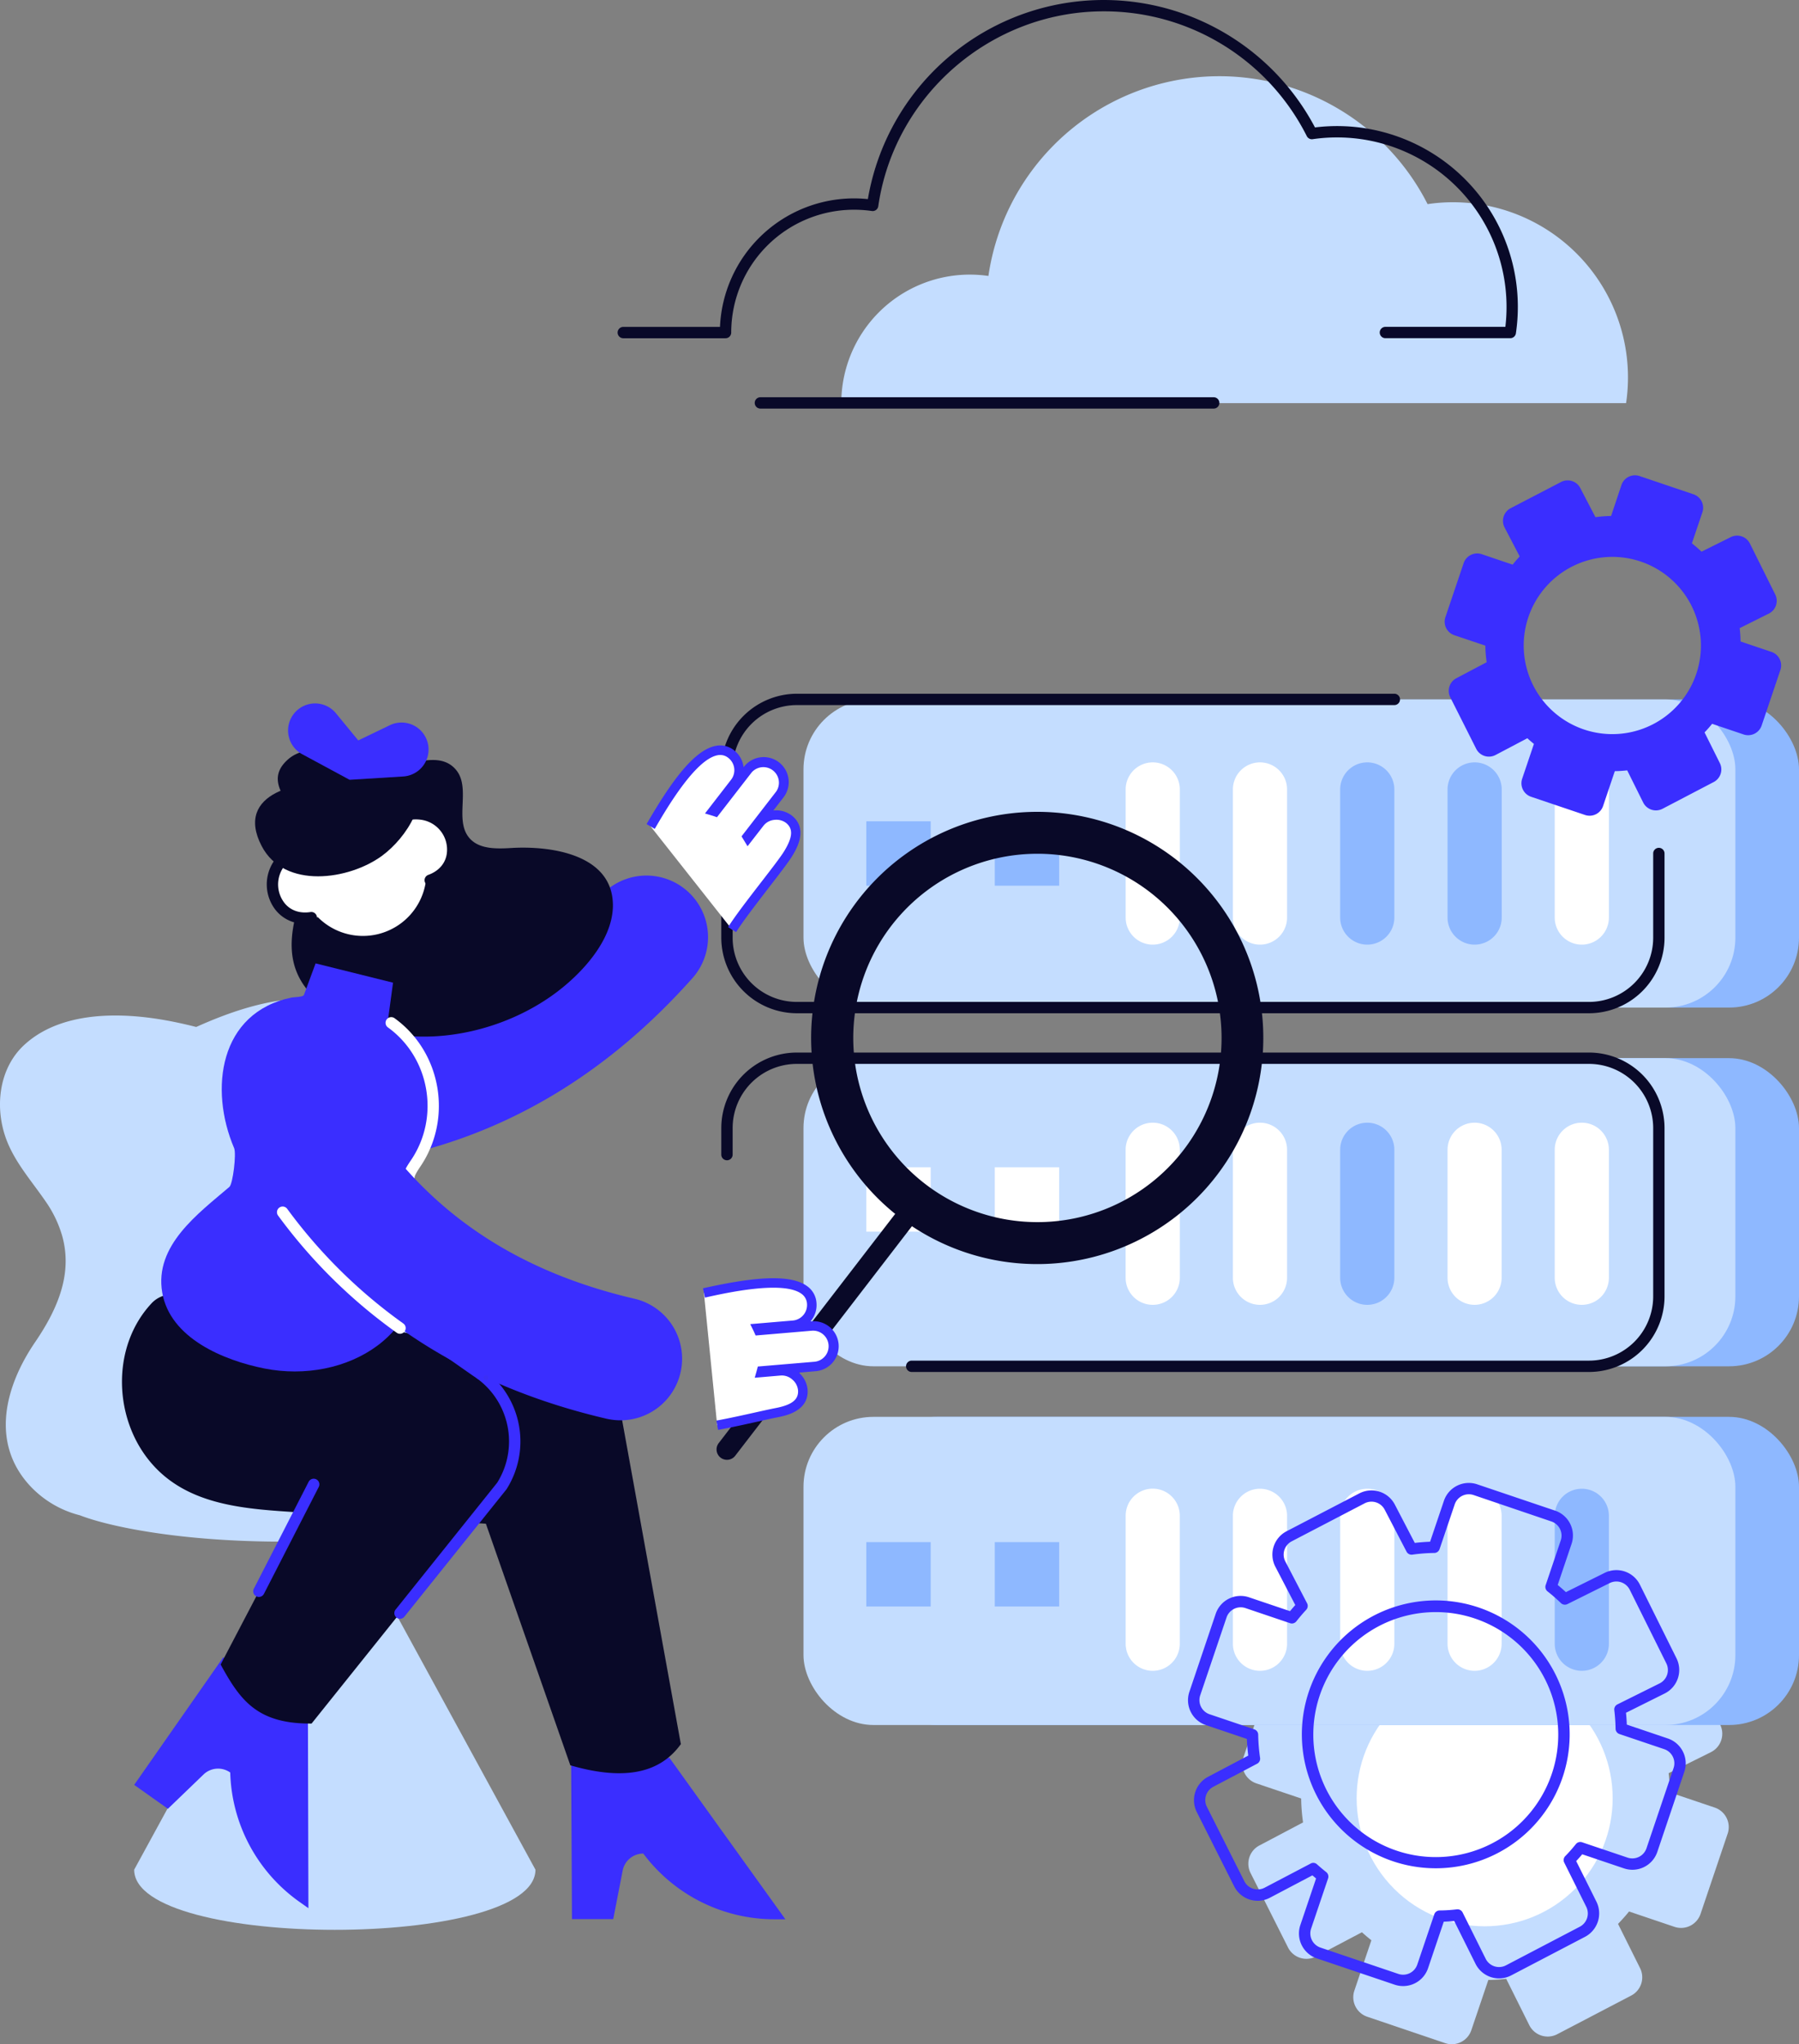 <svg xmlns="http://www.w3.org/2000/svg" viewBox="0 0 951.98 1081.52"><rect x="0" y="0" width="951.98" height="1081.52" fill="#808080" stroke="none"/><defs><style>.cls-1{fill:#c4ddff;}.cls-2{fill:#fff;}.cls-3{fill:#8eb8ff;}.cls-4{fill:#090928;}.cls-5{fill:#3a2eff;}.cls-6{fill:#3b2ff6;}</style></defs><g id="Layer_2" data-name="Layer 2"><g id="Ñëîé_1" data-name="Ñëîé 1"><path class="cls-1" d="M899.9,1012.58l14.32-42.4a10.9,10.9,0,0,0-6.83-13.82l-23.7-8a98.69,98.69,0,0,0-.7-10.19l22.34-11.11a10.9,10.9,0,0,0,4.91-14.61l-19.36-38.94a10.91,10.91,0,0,0-14.62-4.91l-22.39,11.13a96.91,96.91,0,0,0-7.32-6.38l8-23.7a10.89,10.89,0,0,0-6.84-13.81L806.5,821.92a10.9,10.9,0,0,0-13.81,6.84l-8,23.64a97.21,97.21,0,0,0-12,.92l-11.55-22.19a10.9,10.9,0,0,0-14.7-4.64l-38.58,20.08a10.89,10.89,0,0,0-4.64,14.69l11.52,22.14q-2.82,3-5.38,6.28l-23.64-8A10.89,10.89,0,0,0,672,888.53L658,929.74a10.91,10.91,0,0,0,6.84,13.82l23.7,8a96.92,96.92,0,0,0,1,12.66l-23.2,12.24A10.9,10.9,0,0,0,661.77,991l19.82,39.39a10.9,10.9,0,0,0,14.82,4.74l24.28-12.8c1.62,1.46,3.3,2.88,5,4.24l-9,26.65a10.89,10.89,0,0,0,6.84,13.81L764.77,1081a10.91,10.91,0,0,0,13.81-6.84l9-26.59c3.17,0,6.33-.25,9.46-.6l12.21,24.5a10.89,10.89,0,0,0,14.8,4.8l39.13-20.44a10.9,10.9,0,0,0,4.7-14.52l-11.66-23.4c2-2.1,4-4.28,5.82-6.57l24.07,8.13A10.89,10.89,0,0,0,899.9,1012.58Z"/><circle class="cls-2" cx="785.64" cy="951.43" r="67.74" transform="translate(-442.66 834.2) rotate(-45)"/><rect class="cls-3" x="458.85" y="370.05" width="493.13" height="163.04" rx="37"/><rect class="cls-3" x="458.85" y="559.85" width="493.13" height="163.04" rx="37"/><rect class="cls-3" x="458.85" y="749.64" width="493.13" height="163.04" rx="37"/><rect class="cls-1" x="425.18" y="370.05" width="493.13" height="163.04" rx="37"/><rect class="cls-1" x="425.18" y="559.85" width="493.13" height="163.04" rx="37"/><rect class="cls-2" x="458.42" y="617.59" width="34.07" height="34.07"/><rect class="cls-2" x="526.41" y="617.59" width="34.07" height="34.07"/><rect class="cls-3" x="458.42" y="434.54" width="34.07" height="34.07"/><rect class="cls-3" x="526.41" y="434.54" width="34.07" height="34.07"/><rect class="cls-1" x="425.18" y="749.64" width="493.13" height="163.04" rx="37"/><path class="cls-4" d="M840.82,536.1H421.69a40.05,40.05,0,0,1-40-40V407.05a40.05,40.05,0,0,1,40-40H737.85a3,3,0,0,1,0,6H421.69a34,34,0,0,0-34,34V496.1a34,34,0,0,0,34,34H840.82a34,34,0,0,0,34-34V451.57a3,3,0,0,1,6,0V496.1A40,40,0,0,1,840.82,536.1Z"/><path class="cls-4" d="M840.82,725.89H482.45a3,3,0,1,1,0-6H840.82a34,34,0,0,0,34-34v-89a34,34,0,0,0-34-34H421.69a34,34,0,0,0-34,34v14a3,3,0,0,1-6,0v-14a40,40,0,0,1,40-40H840.82a40,40,0,0,1,40,40v89A40,40,0,0,1,840.82,725.89Z"/><path class="cls-1" d="M32.89,653.83a61.9,61.9,0,0,0-8.82-18.28c-7.21-10.5-15.9-20.23-20.5-32.11-6.56-16.93-4.43-38,9.28-50.6,11.37-10.48,26.68-14.51,41.78-15.37,16.5-.91,33.23,1.82,49.2,5.89,18.26-8.2,38-14.87,58.13-15.15,21.33-.3,44.92,9.49,51.15,31.74,10.5,37.48-33.51,68.38-19.23,105.56,10.6,27.6,45.68,40.75,47.91,72.57.77,11.09-2.87,21.51-9.17,30.24,19.06,7.5,49.38-.66,79.42,3.08,5.2.65,7.15,3.66,7.61,7.05a12.14,12.14,0,0,1-8.63,13.1c-125.36,38.2-236.8,22.55-268.78,10.16A54.24,54.24,0,0,1,16.13,786.4c-21.48-22.94-13.45-53,2.43-76.26C31.39,691.35,38.29,673.05,32.89,653.83Z"/><path class="cls-1" d="M71,989.23c0,42.42,212.35,42.42,212.35,0l-87-159.48H158.06Z"/><path class="cls-5" d="M354.22,930l61.38,85.46h-5.87a86.71,86.71,0,0,1-69.33-34.77h0a11.1,11.1,0,0,0-10.9,9l-5,25.69-21.83,0L302.24,933Z"/><path class="cls-5" d="M146.78,618.21a33.4,33.4,0,0,0,4.93.3c83.91-1.21,156.16-35.19,214.72-101a32.59,32.59,0,1,0-48.69-43.34c-46.56,52.31-101.18,78.2-167,79.15a32.6,32.6,0,0,0-4,64.88Z"/><path class="cls-4" d="M80,689.78c-21,22.69-20,60.14-.64,83.48C99,797,130.47,798.38,159,800.24l69.61,4.55c13.39.88,27.34.71,40.63,2.66A44.16,44.16,0,1,0,282,720.07L173.55,696c-16.13-3.58-33.07-9.52-49.87-9.06a59.41,59.41,0,0,0-7.62.68c-9,1.4-17.49-3.54-26.37-2.68A14.67,14.67,0,0,0,80,689.78Z"/><path class="cls-4" d="M241.68,762,301.8,934c30.33,8.8,48.2,3.15,58.52-11.25l-.21-.93L327,739.18A44.16,44.16,0,1,0,241.68,762Z"/><path class="cls-4" d="M154.47,400.22c6-3.91,14.62-4.38,21.17-1.86,7,2.68,13,7.84,20.31,9.06,13,2.18,34.74-12.93,45.4-.07,8,9.66-1.13,26.45,7,36,5.18,6.08,14.47,5.77,22.44,5.3,20.42-1.2,53.15,3.23,53.54,29.89.29,19.16-17.46,37.7-32,48.05-33,23.55-82.94,31.07-118,7.52-29.21-19.63-20.67-45.32-10.28-72.43,4.63-12.09.54-20.43-6.64-30s-16.75-20-4.61-30.23A18.11,18.11,0,0,1,154.47,400.22Z"/><path class="cls-5" d="M207,541.13l-1.72-1.21,2.7-20L167,509.72s-6.13,16.57-6.17,16.69c-.45,1.18-5.36,1.13-6.52,1.37-38.36,7.92-43.69,48.54-30.41,79.7,1.24,2.91-.64,18.89-2.52,20.5-16.48,14.08-39.79,31-35.54,55.85,4.16,24.29,32.69,35.95,54,40.2,43.15,8.59,89.62-18.14,80.58-67.79-2.38-13-4-25.17-4.09-33.68,0-1.38,1.4-3.95,3.44-6.93C236.3,591.47,230.7,558.23,207,541.13Z"/><path class="cls-2" d="M216.4,625.6a3,3,0,0,1-3-3c0-1.39.45-3.5,4-8.64,15.53-22.78,10.09-54.35-12.12-70.37a3,3,0,1,1,3.51-4.87c24.83,17.91,30.91,53.17,13.56,78.62-2.68,3.94-2.9,5.17-2.92,5.3a3,3,0,0,1-3,3Z"/><circle class="cls-2" cx="192.06" cy="461.58" r="36.63" transform="translate(-240.03 210.09) rotate(-37.21)"/><path class="cls-4" d="M192.08,501.22a41.3,41.3,0,0,1-5.4-.37,39.6,39.6,0,1,1,5.4.37ZM192,427.94A33.66,33.66,0,0,0,158.74,457h0a33.63,33.63,0,1,0,37.88-28.76A34.54,34.54,0,0,0,192,427.94Z"/><path class="cls-2" d="M199.1,598.62q-6.78-9.68-12.79-20.35Z"/><path class="cls-5" d="M197.06,600.06c-4.55-6.48-8.89-13.4-12.93-20.57l4.36-2.45c3.95,7,8.21,13.81,12.66,20.15Z"/><path class="cls-2" d="M204.87,606.49q-3-3.86-5.77-7.87Z"/><path class="cls-5" d="M202.89,608c-2-2.58-3.95-5.25-5.83-8l4.09-2.87c1.85,2.64,3.77,5.25,5.7,7.78Z"/><path class="cls-5" d="M149.56,641.37c40.88,55.55,98.33,92.22,171.27,109.23.62.14,1.23.27,1.85.37a32.59,32.59,0,0,0,12.95-63.86c-56.22-13.11-99.28-39.6-130.76-80.62Z"/><path class="cls-2" d="M211.68,705.69a3,3,0,0,1-1.74-.55,278.2,278.2,0,0,1-62.79-62,3,3,0,0,1,4.83-3.56,271.91,271.91,0,0,0,61.44,60.66,3,3,0,0,1,.7,4.18A3,3,0,0,1,211.68,705.69Z"/><path class="cls-2" d="M224,467.43c6-2.17,14.46-8.64,15.37-15.3a18.93,18.93,0,0,0-16.19-21.33,22.38,22.38,0,0,0-6.44,0l-4.95,1.07Z"/><path class="cls-2" d="M227.67,465.71c6-2.16,10.8-6.92,11.71-13.58a18.93,18.93,0,0,0-16.19-21.33,22.38,22.38,0,0,0-6.44,0l-4.95,1.07Z"/><path class="cls-4" d="M227.67,468.71a3,3,0,0,1-1-5.83c5.49-2,9-6,9.75-11.16a15.94,15.94,0,0,0-13.63-18,19.41,19.41,0,0,0-5.49,0l-4.86,1.06a3,3,0,0,1-1.27-5.87l5-1.07.18,0a25.49,25.49,0,0,1,7.3-.06,21.93,21.93,0,0,1,18.76,24.71c-1,7.31-6.11,13.29-13.67,16A3,3,0,0,1,227.67,468.71Z"/><path class="cls-2" d="M168.87,485.16c-6.32,1.08-16.83-.44-20.89-5.81a18.94,18.94,0,0,1,3.67-26.53,22.6,22.6,0,0,1,5.63-3.11l4.84-1.49Z"/><path class="cls-2" d="M164.84,485.45c-6.32,1.08-12.8-.73-16.86-6.1a18.94,18.94,0,0,1,3.67-26.53,22.6,22.6,0,0,1,5.63-3.11l4.84-1.49Z"/><path class="cls-4" d="M161.39,488.75a19.45,19.45,0,0,1-15.8-7.59,22,22,0,0,1,4.25-30.73,25.49,25.49,0,0,1,6.39-3.53l.17-.06,4.84-1.49a3,3,0,0,1,1.77,5.74l-4.76,1.46a19.18,19.18,0,0,0-4.79,2.67,16,16,0,0,0-3.09,22.32c3.13,4.13,8.22,5.93,14,5a3,3,0,0,1,1,5.91A23.37,23.37,0,0,1,161.39,488.75Z"/><path class="cls-4" d="M219.17,406.63c9.36,16-4,36.54-16.95,46.11-17.45,12.85-51.72,17.94-63.74-5.08-14.86-28.49,21.13-35.75,41.85-32.53C208.83,419.56,219.16,406.63,219.17,406.63Z"/><path class="cls-5" d="M226.54,393.93h0a14.3,14.3,0,0,1-13.17,16.89L185,412.58,183,394.93l23.32-11.25A14.3,14.3,0,0,1,226.54,393.93Z"/><path class="cls-5" d="M155.08,378.21h0a14.29,14.29,0,0,0,4.86,20.85l25,13.49,9.3-15.14-16.44-20A14.29,14.29,0,0,0,155.08,378.21Z"/><path class="cls-5" d="M162.94,905.88l.26,103.72-4.79-3.39a86.74,86.74,0,0,1-36.58-68.4h0a11.1,11.1,0,0,0-14.08,1L88.86,957,71,944.35l47.11-67.47Z"/><path class="cls-4" d="M116.75,880.67c10.38,19,19.42,31.46,48.13,31.24L265.57,786.19a44.15,44.15,0,0,0-74.68-47.13Z"/><path class="cls-5" d="M254.21,729.93a2.94,2.94,0,0,1-1.75-.58c-.74-.53-1.5-1-2.27-1.53l-.11-.08-16.25-11.36a3,3,0,0,1,3.44-4.92l16.19,11.33c.85.54,1.7,1.11,2.52,1.71a3,3,0,0,1-1.77,5.43Z"/><path class="cls-5" d="M211.68,856.48a3,3,0,0,1-2.34-4.88l53.78-67.15a41.2,41.2,0,0,0-10.67-55.1A3,3,0,1,1,256,724.5a47.22,47.22,0,0,1,12.13,63.29,2.83,2.83,0,0,1-.2.28L214,855.35A3,3,0,0,1,211.68,856.48Z"/><path class="cls-5" d="M137,844.92a3,3,0,0,1-2.67-4.37l29-56.56a3,3,0,1,1,5.34,2.74l-29,56.55A3,3,0,0,1,137,844.92Z"/><path class="cls-6" d="M257.2,730.16a1.24,1.24,0,0,1,0-2.48,1.24,1.24,0,0,1,0,2.48Z"/><path class="cls-2" d="M610,690.37h0A14.32,14.32,0,0,1,595.65,676V608.28A14.32,14.32,0,0,1,610,594h0a14.32,14.32,0,0,1,14.33,14.33V676A14.32,14.32,0,0,1,610,690.37Z"/><path class="cls-2" d="M666.75,690.37h0A14.33,14.33,0,0,1,652.41,676V608.28A14.33,14.33,0,0,1,666.75,594h0a14.33,14.33,0,0,1,14.33,14.33V676A14.33,14.33,0,0,1,666.75,690.37Z"/><path class="cls-3" d="M723.52,690.37h0A14.33,14.33,0,0,1,709.18,676V608.28A14.33,14.33,0,0,1,723.52,594h0a14.33,14.33,0,0,1,14.33,14.33V676A14.33,14.33,0,0,1,723.52,690.37Z"/><path class="cls-2" d="M780.28,690.37h0A14.33,14.33,0,0,1,766,676V608.28A14.33,14.33,0,0,1,780.28,594h0a14.33,14.33,0,0,1,14.34,14.33V676A14.33,14.33,0,0,1,780.28,690.37Z"/><path class="cls-2" d="M837.05,690.37h0A14.32,14.32,0,0,1,822.72,676V608.28A14.32,14.32,0,0,1,837.05,594h0a14.32,14.32,0,0,1,14.33,14.33V676A14.32,14.32,0,0,1,837.05,690.37Z"/><path class="cls-2" d="M610,884h0a14.32,14.32,0,0,1-14.33-14.33V802A14.33,14.33,0,0,1,610,787.62h0A14.33,14.33,0,0,1,624.31,802v67.76A14.32,14.32,0,0,1,610,884Z"/><path class="cls-2" d="M666.75,884h0a14.33,14.33,0,0,1-14.34-14.33V802a14.34,14.34,0,0,1,14.34-14.33h0A14.34,14.34,0,0,1,681.08,802v67.76A14.33,14.33,0,0,1,666.75,884Z"/><path class="cls-2" d="M723.52,884h0a14.33,14.33,0,0,1-14.34-14.33V802a14.34,14.34,0,0,1,14.34-14.33h0A14.34,14.34,0,0,1,737.85,802v67.76A14.33,14.33,0,0,1,723.52,884Z"/><path class="cls-2" d="M780.28,884h0A14.33,14.33,0,0,1,766,869.71V802a14.34,14.34,0,0,1,14.33-14.33h0A14.34,14.34,0,0,1,794.62,802v67.76A14.33,14.33,0,0,1,780.28,884Z"/><path class="cls-3" d="M837.05,884h0a14.32,14.32,0,0,1-14.33-14.33V802a14.33,14.33,0,0,1,14.33-14.33h0A14.33,14.33,0,0,1,851.38,802v67.76A14.32,14.32,0,0,1,837.05,884Z"/><path class="cls-2" d="M610,499.79h0a14.33,14.33,0,0,1-14.33-14.34V417.69A14.33,14.33,0,0,1,610,403.36h0a14.33,14.33,0,0,1,14.33,14.33v67.76A14.33,14.33,0,0,1,610,499.79Z"/><path class="cls-2" d="M666.75,499.79h0a14.34,14.34,0,0,1-14.34-14.34V417.69a14.34,14.34,0,0,1,14.34-14.33h0a14.34,14.34,0,0,1,14.33,14.33v67.76A14.34,14.34,0,0,1,666.75,499.79Z"/><path class="cls-3" d="M723.52,499.79h0a14.34,14.34,0,0,1-14.34-14.34V417.69a14.34,14.34,0,0,1,14.34-14.33h0a14.34,14.34,0,0,1,14.33,14.33v67.76A14.34,14.34,0,0,1,723.52,499.79Z"/><path class="cls-3" d="M780.28,499.79h0A14.34,14.34,0,0,1,766,485.45V417.69a14.34,14.34,0,0,1,14.33-14.33h0a14.34,14.34,0,0,1,14.34,14.33v67.76A14.34,14.34,0,0,1,780.28,499.79Z"/><path class="cls-2" d="M837.05,499.79h0a14.33,14.33,0,0,1-14.33-14.34V417.69a14.33,14.33,0,0,1,14.33-14.33h0a14.33,14.33,0,0,1,14.33,14.33v67.76A14.33,14.33,0,0,1,837.05,499.79Z"/><path class="cls-4" d="M548.75,668.81a119.64,119.64,0,1,1,7.37-.22Q552.43,668.82,548.75,668.81Zm.3-217.1q-3,0-6,.18a97.45,97.45,0,1,0,6-.18Z"/><path class="cls-4" d="M384.69,772.37a5.5,5.5,0,0,1-4.36-8.86L482.16,631.27a5.5,5.5,0,1,1,8.71,6.71L389.05,770.23A5.5,5.5,0,0,1,384.69,772.37Z"/><path class="cls-1" d="M768.76,107a91.4,91.4,0,0,0-13.32,1,123.52,123.52,0,0,0-232.4,38,69.52,69.52,0,0,0-9.85-.71,68,68,0,0,0-68,68H860.48A92.71,92.71,0,0,0,768.76,107Z"/><path class="cls-4" d="M642.26,216.18H402.38a3,3,0,0,1,0-6H642.26a3,3,0,0,1,0,6Z"/><path class="cls-4" d="M799.23,178.93H733.12a3,3,0,0,1,0-6H796.6A89.69,89.69,0,0,0,707.51,72.71a88.39,88.39,0,0,0-12.89.93A3,3,0,0,1,691.51,72,120,120,0,0,0,584,6C524.52,6,473.26,50.32,464.76,109.1a3,3,0,0,1-3.4,2.54,66.22,66.22,0,0,0-9.42-.68,65,65,0,0,0-65,65,3,3,0,0,1-3,3H329.83a3,3,0,0,1,0-6H381a71.07,71.07,0,0,1,70.91-68,72.32,72.32,0,0,1,7.34.38,126.52,126.52,0,0,1,236.6-37.92,95.67,95.67,0,0,1,106.31,109A3,3,0,0,1,799.23,178.93Z"/><path class="cls-2" d="M372.49,684.05c19.56-4.31,55.59-11.46,57,5.5a10.74,10.74,0,0,1-9.79,11.61l-18.9,1.6c.19.39.38.79.55,1.19l28-2.38a10.74,10.74,0,0,1,1.82,21.4L403,725.36c-.07.26-.14.53-.22.79l10.28-.88c5.69-.48,11.32,4.44,11.71,10.16.56,8.17-7.27,10.71-13.75,12-7.89,1.55-19.17,4.37-31.51,6.67Z"/><path class="cls-5" d="M380,756.54l-.91-4.92c7.3-1.36,14.22-2.9,20.33-4.26,4.08-.91,7.93-1.77,11.15-2.4,8.56-1.68,12.07-4.48,11.73-9.36a8.46,8.46,0,0,0-3.06-5.73,8.25,8.25,0,0,0-5.94-2.11h-.11l-10.16.87-3.65.31,1-3.51.14-.53.5-1.89L431,720.48a8.24,8.24,0,0,0-1.4-16.42l-29.75,2.53-.72-1.64c-.16-.37-.33-.73-.51-1.09L397,700.58l22.53-1.91a8.26,8.26,0,0,0,7.51-8.91,6.89,6.89,0,0,0-2.9-5.22c-9.74-7.17-39.79-.54-51.1,2L372,681.61c21.55-4.75,44.95-8.6,55.14-1.1a11.77,11.77,0,0,1,4.92,8.83,13.13,13.13,0,0,1-3.07,9.65l-.1.12.3,0a13.24,13.24,0,1,1,2.24,26.38l-8.72.74a13.51,13.51,0,0,1,4.64,9c.78,11.36-11.66,13.81-15.75,14.61-3.17.62-6.81,1.44-11,2.38C394.37,753.61,387.4,755.16,380,756.54Z"/><path class="cls-2" d="M344.31,437.25C354.37,419.93,373.49,388.56,387,399A10.74,10.74,0,0,1,388.87,414l-11.61,15,1.25.4,17.18-22.21a10.74,10.74,0,1,1,17,13.14L395.4,442.71l.43.68,6.31-8.15c3.5-4.52,10.92-5.34,15.4-1.76,6.4,5.12,3,12.6-.47,18.23-4.2,6.87-23,29.49-29.66,40.13Z"/><path class="cls-5" d="M389.53,493.17l-4.23-2.66c3.68-5.88,11-15.35,17.45-23.71,5.32-6.88,10.34-13.37,12.18-16.39,4.56-7.44,4.87-11.92,1.05-15a8.49,8.49,0,0,0-6.29-1.62,8.23,8.23,0,0,0-5.57,2.95l-8.54,11-1.89-3.12c-.09-.16-.19-.32-.29-.47l-1-1.65,18.35-23.73a8.24,8.24,0,0,0-13-10.08L379.4,432.38l-1.7-.58c-.38-.13-.77-.25-1.15-.36l-3.49-1.05,13.83-17.88A8.24,8.24,0,0,0,385.42,401a6.84,6.84,0,0,0-5.81-1.39c-11.87,2.32-27.32,28.93-33.14,38.95L342.15,436c11.08-19.08,24.08-38.92,36.5-41.35a11.76,11.76,0,0,1,9.82,2.35,13.15,13.15,0,0,1,5,8.95l.19-.24a13.23,13.23,0,1,1,20.94,16.19l-5.35,6.93a13.5,13.5,0,0,1,9.8,2.7c8.89,7.12,2.28,17.93.1,21.49-2,3.25-6.85,9.55-12.49,16.84C400.32,478.12,393.08,487.49,389.53,493.17Z"/><rect class="cls-3" x="458.42" y="815.91" width="34.07" height="34.07"/><rect class="cls-3" x="526.41" y="815.91" width="34.07" height="34.07"/><path class="cls-5" d="M742.47,1050.8a14,14,0,0,1-4.44-.73l-41.21-13.92a13.92,13.92,0,0,1-8.72-17.62l8.33-24.66-1.95-1.65L672,1004.06a13.89,13.89,0,0,1-18.9-6l-19.83-39.4a14,14,0,0,1,5.93-18.54l21.34-11.26c-.37-2.91-.61-5.86-.72-8.81l-21.71-7.34a13.9,13.9,0,0,1-8.72-17.61l13.91-41.21A13.91,13.91,0,0,1,661,845.13l21.65,7.31q1.36-1.66,2.78-3.24l-10.55-20.28a13.91,13.91,0,0,1,5.91-18.74l38.59-20.08A13.92,13.92,0,0,1,738.08,796l10.58,20.33c2.69-.31,5.4-.52,8.1-.62l7.32-21.66a13.91,13.91,0,0,1,17.61-8.72l41.21,13.92a13.89,13.89,0,0,1,8.72,17.61l-7.33,21.72c1.48,1.22,2.93,2.49,4.34,3.79l20.53-10.2a13.91,13.91,0,0,1,18.63,6.25l19.36,38.95A13.91,13.91,0,0,1,880.9,896L860.43,906.2q.32,3.1.43,6.26l21.71,7.34a13.91,13.91,0,0,1,8.73,17.61L877,979.82h0a13.91,13.91,0,0,1-17.61,8.72l-22.12-7.47c-1,1.22-2.1,2.43-3.19,3.6l10.73,21.53a14,14,0,0,1-6,18.51l-39.12,20.44a13.89,13.89,0,0,1-18.88-6.12l-11.28-22.64c-1.84.16-3.69.28-5.53.35l-8.31,24.6A13.92,13.92,0,0,1,742.47,1050.8Zm-47.55-65.2a2.94,2.94,0,0,1,2,.78c1.58,1.42,3.22,2.81,4.87,4.11a3,3,0,0,1,1,3.32l-9,26.64a7.92,7.92,0,0,0,5,10L740,1044.38a7.91,7.91,0,0,0,10-5l9-26.59a3,3,0,0,1,2.8-2c3.06,0,6.14-.24,9.17-.58a3,3,0,0,1,3,1.64l12.21,24.51a7.91,7.91,0,0,0,10.73,3.48L836,1019.39a7.92,7.92,0,0,0,3.41-10.52l-11.66-23.4a3,3,0,0,1,.54-3.43c2-2,3.86-4.17,5.63-6.36a3,3,0,0,1,3.3-.95l24.07,8.12a7.91,7.91,0,0,0,10-5l14.32-42.41a7.89,7.89,0,0,0-5-10l-23.69-8a3,3,0,0,1-2-2.79,97.73,97.73,0,0,0-.68-9.88,3,3,0,0,1,1.64-3l22.34-11.11a7.91,7.91,0,0,0,3.56-10.59l-19.36-38.94a7.9,7.9,0,0,0-10.59-3.56l-22.4,11.14a3,3,0,0,1-3.42-.53,92.93,92.93,0,0,0-7.09-6.19,3,3,0,0,1-1-3.32l8-23.7a7.91,7.91,0,0,0-5-10L779.77,791a7.91,7.91,0,0,0-10,5l-8,23.65a3,3,0,0,1-2.8,2,91.72,91.72,0,0,0-11.6.89,3,3,0,0,1-3.07-1.59l-11.55-22.19a7.89,7.89,0,0,0-10.65-3.36L683.52,815.5a7.91,7.91,0,0,0-3.36,10.65l11.52,22.14a3,3,0,0,1-.47,3.43c-1.79,1.92-3.54,4-5.21,6.09a3,3,0,0,1-3.32,1l-23.64-8a7.91,7.91,0,0,0-10,5L635.11,897a7.91,7.91,0,0,0,5,10l23.69,8a3,3,0,0,1,2,2.79,94.29,94.29,0,0,0,1,12.27,3,3,0,0,1-1.57,3.1L642,945.39a7.93,7.93,0,0,0-3.37,10.53l19.83,39.4a7.91,7.91,0,0,0,10.74,3.44L693.52,986A2.91,2.91,0,0,1,694.92,985.6Zm179.21-6.74h0Z"/><path class="cls-5" d="M759.93,988.48a70.86,70.86,0,1,1,31.32-7.38A70.84,70.84,0,0,1,759.93,988.48Zm-.13-135.54a64.81,64.81,0,1,0,20.78,3.43A64.41,64.41,0,0,0,759.8,852.94Z"/><path class="cls-5" d="M937.47,344.93l-16.41-5.53a68.78,68.78,0,0,0-.47-7.06L936,324.65a7.54,7.54,0,0,0,3.4-10.12L926,287.58a7.55,7.55,0,0,0-10.12-3.4l-15.49,7.71c-1.61-1.55-3.3-3-5.08-4.43l5.54-16.4a7.52,7.52,0,0,0-4.73-9.55l-28.52-9.64a7.56,7.56,0,0,0-9.57,4.73L852.55,273a66.82,66.82,0,0,0-8.28.63l-8-15.36A7.53,7.53,0,0,0,826.1,255l-26.71,13.89a7.56,7.56,0,0,0-3.21,10.19l8,15.32c-1.3,1.39-2.54,2.83-3.72,4.35l-16.37-5.54A7.56,7.56,0,0,0,774.5,298l-9.63,28.51a7.55,7.55,0,0,0,4.73,9.57L786,341.6a65.51,65.51,0,0,0,.71,8.77l-16.06,8.48a7.55,7.55,0,0,0-3.22,10.06l13.73,27.27a7.53,7.53,0,0,0,10.26,3.27l16.81-8.86q1.68,1.55,3.48,3L805.49,412a7.54,7.54,0,0,0,4.73,9.56l28.53,9.63a7.53,7.53,0,0,0,9.55-4.73L854.52,408c2.2,0,4.39-.17,6.55-.41l8.45,17a7.54,7.54,0,0,0,10.25,3.32l27.08-14.15a7.52,7.52,0,0,0,3.25-10L902,387.5q2.12-2.17,4-4.54l16.66,5.63a7.55,7.55,0,0,0,9.56-4.74l9.91-29.35A7.55,7.55,0,0,0,937.47,344.93Zm-39.85,11.6a46.89,46.89,0,1,1-29.43-59.43A46.9,46.9,0,0,1,897.62,356.53Z"/></g></g></svg>